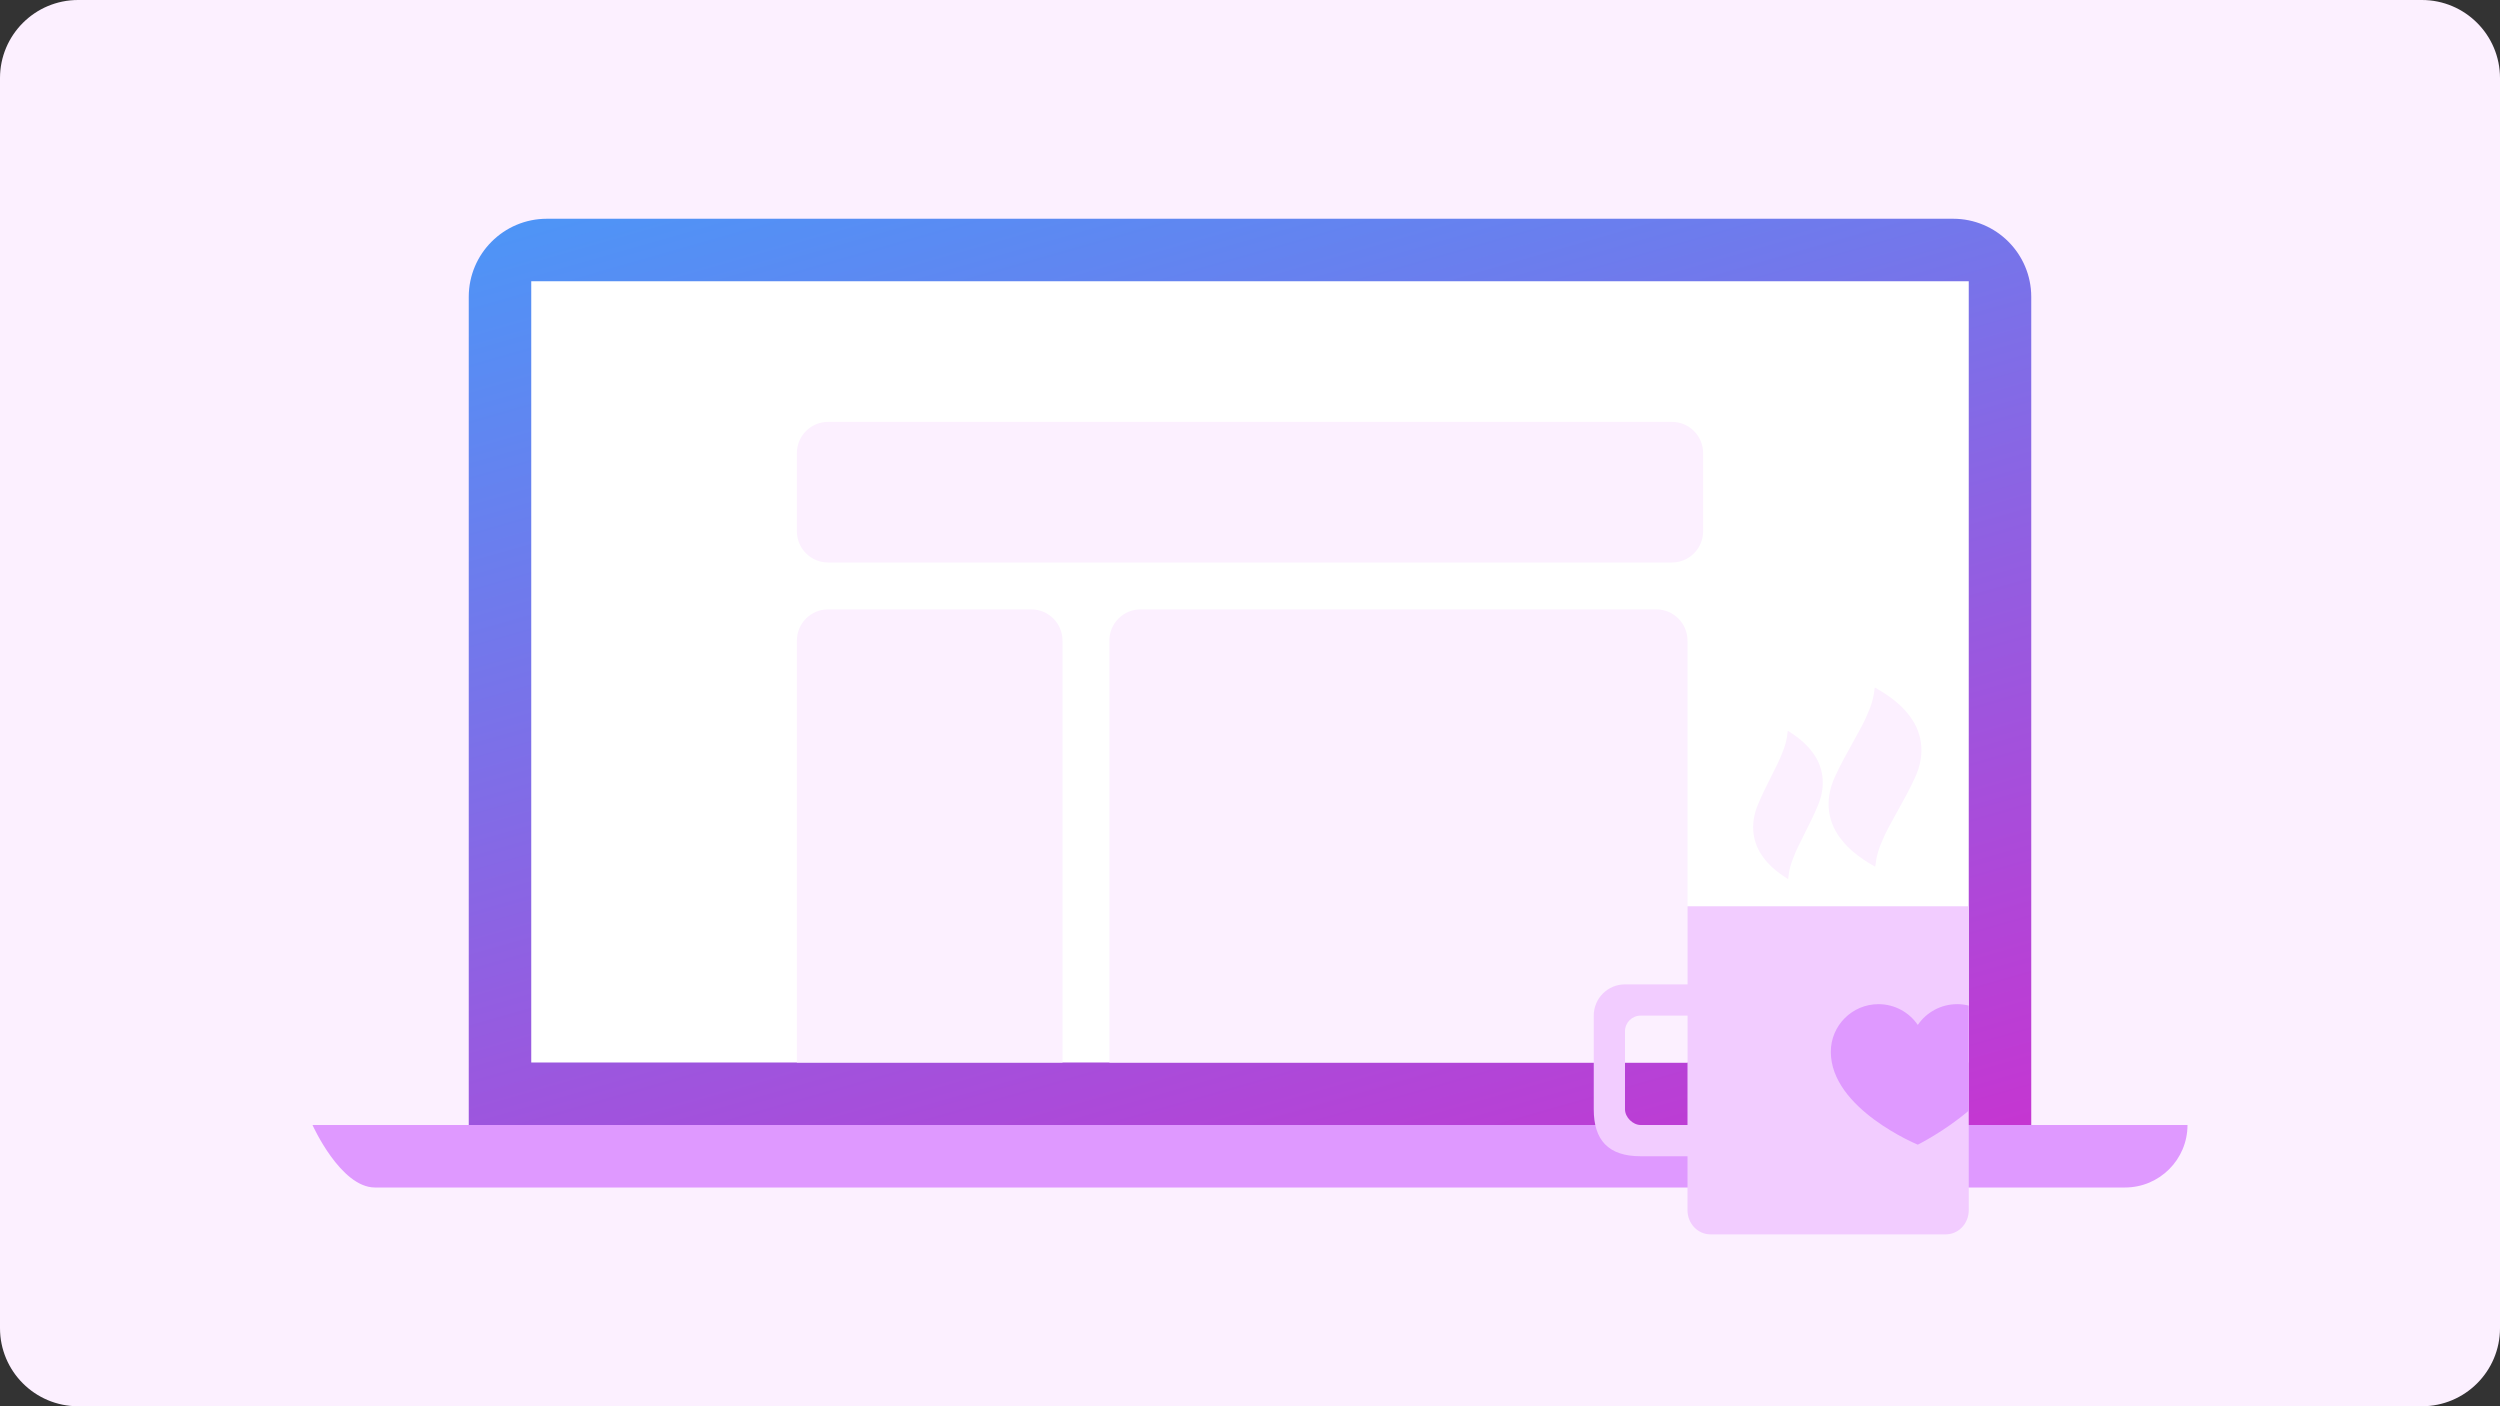 <?xml version="1.0" encoding="UTF-8"?> <svg xmlns="http://www.w3.org/2000/svg" width="160" height="90" viewBox="0 0 160 90" fill="none"><rect x="0" y="0" width="160" height="90" fill="#333333" stroke="none"/><path d="M0 5C0 2.239 2.239 0 5 0H155C157.761 0 160 2.239 160 5V85C160 87.761 157.761 90 155 90H5C2.239 90 0 87.761 0 85V5Z" fill="#FCF0FF"></path><path fill-rule="evenodd" clip-rule="evenodd" d="M30 72H130V19C130 16.239 127.761 14 125 14H35C32.239 14 30 16.239 30 19V72Z" fill="url(#paint0_linear)"></path><rect width="92" height="50" transform="matrix(-1 0 0 1 126 18)" fill="white"></rect><path d="M51 29C51 27.895 51.895 27 53 27H107C108.105 27 109 27.895 109 29V34C109 35.105 108.105 36 107 36H53C51.895 36 51 35.105 51 34V29Z" fill="#FCF0FF"></path><path d="M51 41C51 39.895 51.895 39 53 39H66C67.105 39 68 39.895 68 41V68H51V41Z" fill="#FCF0FF"></path><path d="M71 41C71 39.895 71.895 39 73 39H106C107.105 39 108 39.895 108 41V68H71V41Z" fill="#FCF0FF"></path><path fill-rule="evenodd" clip-rule="evenodd" d="M136 76C138.209 76 140 74.209 140 72H20C20 72 21.791 76 24 76H136Z" fill="#DF99FF"></path><path fill-rule="evenodd" clip-rule="evenodd" d="M109 74H105C102.911 74 102 72.942 102 71V65C102 63.895 102.895 63 104 63H109V65H105C104.448 65 104 65.448 104 66V71C104 71.5 104.5 72 105 72H109V74Z" fill="#F2CCFF"></path><path fill-rule="evenodd" clip-rule="evenodd" d="M126 58V77.455C126 78.308 125.341 79 124.529 79H109.471C108.659 79 108 78.308 108 77.455V58H126Z" fill="#F2CCFF"></path><path fill-rule="evenodd" clip-rule="evenodd" d="M122.575 49.736C121.854 51.319 120.891 52.753 120.473 53.791C119.994 54.829 120.061 55.471 120 55.471C120.061 55.471 118.707 54.829 117.898 53.791C117.029 52.753 116.705 51.319 117.426 49.736C118.147 48.152 119.11 46.718 119.528 45.68C120.006 44.642 119.94 44 120 44C119.94 44 121.294 44.642 122.102 45.68C122.972 46.718 123.296 48.152 122.575 49.736Z" fill="#FCF0FF"></path><path fill-rule="evenodd" clip-rule="evenodd" d="M116.36 51.516C115.82 52.826 115.098 54.013 114.784 54.872C114.425 55.731 114.475 56.262 114.429 56.262C114.475 56.262 113.459 55.731 112.853 54.872C112.201 54.013 111.958 52.826 112.499 51.516C113.039 50.205 113.761 49.018 114.075 48.159C114.434 47.3 114.384 46.769 114.429 46.769C114.384 46.769 115.399 47.3 116.006 48.159C116.658 49.018 116.901 50.205 116.36 51.516Z" fill="#FCF0FF"></path><path d="M125.999 64.358V71.081C124.469 72.393 122.739 73.259 122.739 73.259C122.739 73.259 117.172 70.97 117.172 67.317C117.172 65.632 118.538 64.266 120.222 64.266C121.267 64.266 122.19 64.793 122.739 65.595C123.288 64.793 124.211 64.266 125.257 64.266C125.513 64.266 125.762 64.298 125.999 64.358Z" fill="#DF99FF"></path><defs><linearGradient id="paint0_linear" x1="83.383" y1="-19.35" x2="112.435" y2="81.993" gradientUnits="userSpaceOnUse"><stop stop-color="#33AAFF"></stop><stop offset="1" stop-color="#CC30CF"></stop></linearGradient></defs></svg> 